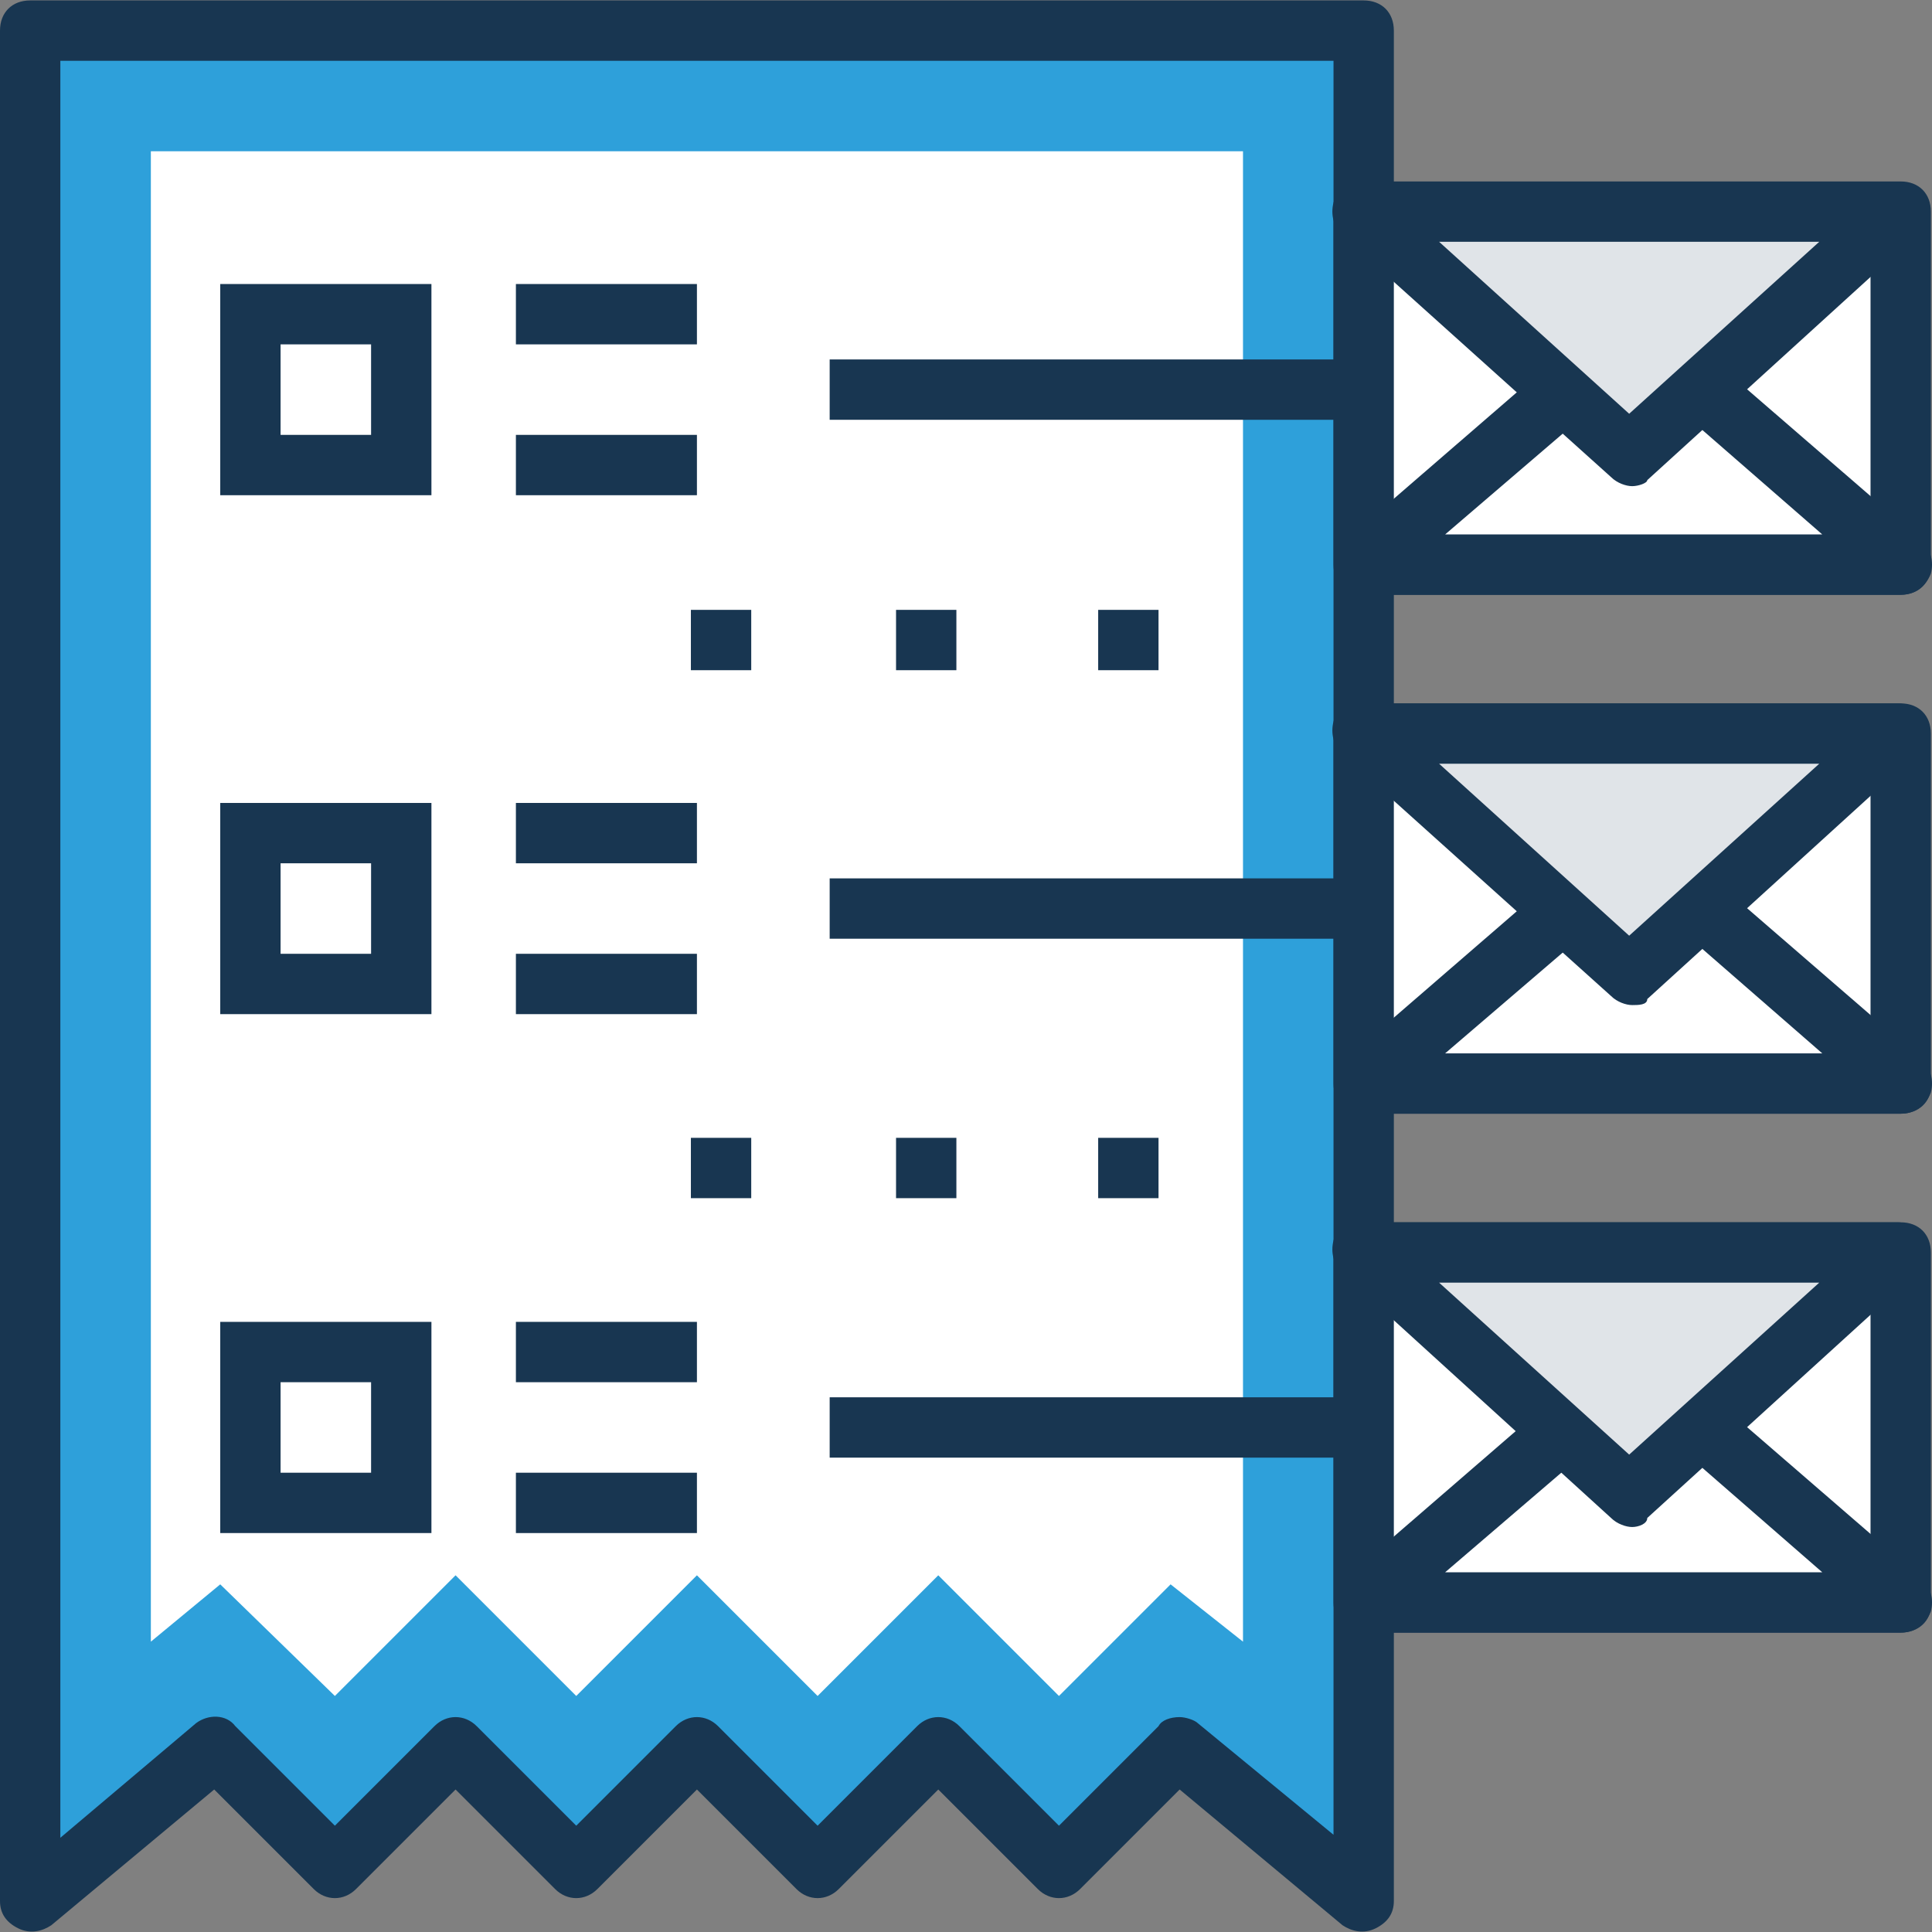 <?xml version="1.0" encoding="iso-8859-1"?>
<!-- Generator: Adobe Illustrator 19.0.0, SVG Export Plug-In . SVG Version: 6.00 Build 0)  -->
<svg version="1.1" id="Capa_1" xmlns="http://www.w3.org/2000/svg" xmlns:xlink="http://www.w3.org/1999/xlink" x="0px" y="0px"
	 viewBox="0 0 504.418 504.418" style="enable-background:new 0 0 504.418 504.418;" xml:space="preserve">
<rect x="0" y="0" width="504.418" height="504.418" fill="#808080" stroke="none"/>
<polygon style="fill:#2EA0DA;" points="55.926,456.186 87.434,487.694 118.942,456.186 150.449,487.694 181.957,456.186 
	213.465,487.694 244.972,456.186 276.48,487.694 307.988,456.186 356.037,496.358 356.037,7.989 7.877,7.989 7.877,496.358 "/>
<path style="fill:#183651;" d="M350.523,502.66l-42.535-35.446l-25.994,25.994c-3.151,3.151-7.877,3.151-11.028,0l-25.994-25.994
	l-25.994,25.994c-3.151,3.151-7.877,3.151-11.028,0l-25.994-25.994l-25.994,25.994c-3.151,3.151-7.877,3.151-11.028,0
	l-25.994-25.994l-25.994,25.994c-3.151,3.151-7.877,3.151-11.028,0l-25.994-25.994L13.391,502.66
	c-2.363,1.575-5.514,2.363-8.665,0.788C1.575,501.872,0,499.509,0,496.358V7.989c0-4.726,3.151-7.877,7.877-7.877h348.16
	c4.726,0,7.877,3.151,7.877,7.877v488.369c0,3.151-1.575,5.514-4.726,7.089C356.037,505.023,352.886,504.235,350.523,502.66z
	 M307.988,448.309c1.575,0,3.938,0.788,4.726,1.575l35.446,29.145V15.866H15.754v463.951L51.2,449.884
	c3.151-2.363,7.877-2.363,10.24,0.788l25.994,25.994l25.994-25.994c3.151-3.151,7.877-3.151,11.028,0l25.994,25.994l25.994-25.994
	c3.151-3.151,7.877-3.151,11.028,0l25.994,25.994l25.994-25.994c3.151-3.151,7.877-3.151,11.028,0l25.994,25.994l25.994-25.994
	C303.262,449.097,305.625,448.309,307.988,448.309z"/>
<polygon style="fill:#FFFFFF;" points="181.957,411.288 150.449,442.795 118.942,411.288 87.434,442.795 57.502,413.651 
	39.385,428.617 39.385,39.497 324.529,39.497 324.529,428.617 305.625,413.651 276.48,442.795 244.972,411.288 213.465,442.795 "/>
<g>
	<rect x="180.382" y="159.226" style="fill:#183651;" width="15.754" height="15.754"/>
	<rect x="233.945" y="159.226" style="fill:#183651;" width="15.754" height="15.754"/>
	<rect x="286.72" y="159.226" style="fill:#183651;" width="15.754" height="15.754"/>
	<rect x="180.382" y="297.072" style="fill:#183651;" width="15.754" height="15.754"/>
	<rect x="233.945" y="297.072" style="fill:#183651;" width="15.754" height="15.754"/>
	<rect x="286.72" y="297.072" style="fill:#183651;" width="15.754" height="15.754"/>
</g>
<rect x="356.037" y="55.251" style="fill:#FFFFFF;" width="140.209" height="92.16"/>
<path style="fill:#183651;" d="M496.246,155.288H356.037c-4.726,0-7.877-3.151-7.877-7.877v-92.16c0-4.726,3.151-7.877,7.877-7.877
	h140.209c4.726,0,7.877,3.151,7.877,7.877v92.16C504.123,152.137,500.972,155.288,496.246,155.288z M363.914,139.534h124.455V63.128
	H363.914V139.534z"/>
<polygon style="fill:#FFFFFF;" points="356.037,147.411 426.142,86.758 496.246,147.411 "/>
<path style="fill:#183651;" d="M496.246,155.288H356.037c-3.151,0-6.302-2.363-7.089-5.514c-0.788-3.151,0-6.302,2.363-8.665
	l70.105-60.652c3.151-2.363,7.089-2.363,10.24,0l70.105,60.652c2.363,2.363,3.151,5.514,2.363,8.665
	C502.548,153.712,499.397,155.288,496.246,155.288z M377.305,139.534h98.462l-48.837-42.535L377.305,139.534z"/>
<polygon style="fill:#E0E4E8;" points="496.246,55.251 426.142,119.054 356.037,55.251 "/>
<path style="fill:#183651;" d="M426.142,126.931c-1.575,0-3.938-0.788-5.514-2.363l-70.105-63.015
	c-2.363-2.363-3.151-5.514-2.363-8.665c0.788-3.151,3.938-4.726,7.089-4.726h140.209c3.151,0,6.302,2.363,7.089,4.726
	c0.788,3.151,0,6.302-2.363,8.665l-70.105,63.803C430.08,126.143,427.717,126.931,426.142,126.931z M375.729,63.128l49.625,44.898
	l49.625-44.898H375.729z"/>
<rect x="356.037" y="191.521" style="fill:#FFFFFF;" width="140.209" height="92.16"/>
<path style="fill:#183651;" d="M496.246,290.771H356.037c-4.726,0-7.877-3.151-7.877-7.877v-91.372c0-4.726,3.151-7.877,7.877-7.877
	h140.209c4.726,0,7.877,3.151,7.877,7.877v92.16C504.123,287.62,500.972,290.771,496.246,290.771z M363.914,275.017h124.455v-76.406
	H363.914V275.017z"/>
<polygon style="fill:#FFFFFF;" points="356.037,282.894 426.142,223.029 496.246,282.894 "/>
<path style="fill:#183651;" d="M496.246,290.771H356.037c-3.151,0-6.302-2.363-7.089-5.514c-0.788-3.151,0-6.302,2.363-8.665
	l70.105-60.652c3.151-2.363,7.089-2.363,10.24,0l70.105,60.652c2.363,2.363,3.151,5.514,2.363,8.665
	C502.548,289.195,499.397,290.771,496.246,290.771z M377.305,275.017h98.462l-48.837-42.535L377.305,275.017z"/>
<polygon style="fill:#E0E4E8;" points="496.246,191.521 426.142,254.537 356.037,191.521 "/>
<path style="fill:#183651;" d="M426.142,262.414c-1.575,0-3.938-0.788-5.514-2.363l-70.105-63.015
	c-2.363-2.363-3.151-5.514-2.363-8.665c0.788-3.151,3.938-4.726,7.089-4.726h140.209c3.151,0,6.302,2.363,7.089,4.726
	c0.788,3.151,0,6.302-2.363,8.665l-70.105,63.803C430.08,262.414,427.717,262.414,426.142,262.414z M375.729,199.398l49.625,44.898
	l49.625-44.898H375.729z"/>
<rect x="356.037" y="327.004" style="fill:#FFFFFF;" width="140.209" height="92.16"/>
<path style="fill:#183651;" d="M496.246,426.254H356.037c-4.726,0-7.877-3.151-7.877-7.877v-91.372c0-4.726,3.151-7.877,7.877-7.877
	h140.209c4.726,0,7.877,3.151,7.877,7.877v92.16C504.123,423.103,500.972,426.254,496.246,426.254z M363.914,410.5h124.455v-75.618
	H363.914V410.5z"/>
<polygon style="fill:#FFFFFF;" points="356.037,418.377 426.142,358.512 496.246,418.377 "/>
<path style="fill:#183651;" d="M496.246,426.254H356.037c-3.151,0-6.302-2.363-7.089-5.514c-0.788-3.151,0-6.302,2.363-8.665
	l70.105-60.652c3.151-2.363,7.089-2.363,10.24,0l70.105,60.652c2.363,2.363,3.151,5.514,2.363,8.665
	C502.548,424.678,499.397,426.254,496.246,426.254z M377.305,410.5h98.462l-48.837-42.535L377.305,410.5z"/>
<polygon style="fill:#E0E4E8;" points="496.246,327.004 426.142,390.808 356.037,327.004 "/>
<path style="fill:#183651;" d="M426.142,398.684c-1.575,0-3.938-0.788-5.514-2.363l-70.105-63.803
	c-2.363-2.363-3.151-5.514-2.363-8.665c0.788-3.151,3.938-4.726,7.089-4.726h140.209c3.151,0,6.302,2.363,7.089,4.726
	c0.788,3.151,0,6.302-2.363,8.665l-70.105,63.803C430.08,397.897,427.717,398.684,426.142,398.684z M375.729,334.881l49.625,44.898
	l49.625-44.898H375.729z"/>
<rect x="216.615" y="93.848" style="fill:#183651;" width="138.634" height="15.754"/>
<rect x="216.615" y="229.331" style="fill:#183651;" width="138.634" height="15.754"/>
<rect x="216.615" y="364.814" style="fill:#183651;" width="138.634" height="15.754"/>
<rect x="65.378" y="82.032" style="fill:#FFFFFF;" width="39.385" height="39.385"/>
<path style="fill:#183651;" d="M112.64,129.294H57.502V74.155h55.138V129.294z M73.255,113.54h23.631V89.909H73.255V113.54z"/>
<rect x="65.378" y="217.515" style="fill:#FFFFFF;" width="39.385" height="39.385"/>
<path style="fill:#183651;" d="M112.64,264.777H57.502v-55.138h55.138V264.777z M73.255,249.023h23.631v-23.631H73.255V249.023z"/>
<rect x="65.378" y="352.998" style="fill:#FFFFFF;" width="39.385" height="39.385"/>
<path style="fill:#183651;" d="M112.64,400.26H57.502v-55.138h55.138V400.26z M73.255,384.506h23.631v-23.631H73.255V384.506z"/>
<rect x="134.695" y="74.155" style="fill:#183651;" width="47.262" height="15.754"/>
<rect x="134.695" y="113.54" style="fill:#183651;" width="47.262" height="15.754"/>
<rect x="134.695" y="209.638" style="fill:#183651;" width="47.262" height="15.754"/>
<rect x="134.695" y="249.023" style="fill:#183651;" width="47.262" height="15.754"/>
<rect x="134.695" y="345.121" style="fill:#183651;" width="47.262" height="15.754"/>
<rect x="134.695" y="384.506" style="fill:#183651;" width="47.262" height="15.754"/>
<g>
</g>
<g>
</g>
<g>
</g>
<g>
</g>
<g>
</g>
<g>
</g>
<g>
</g>
<g>
</g>
<g>
</g>
<g>
</g>
<g>
</g>
<g>
</g>
<g>
</g>
<g>
</g>
<g>
</g>
</svg>
